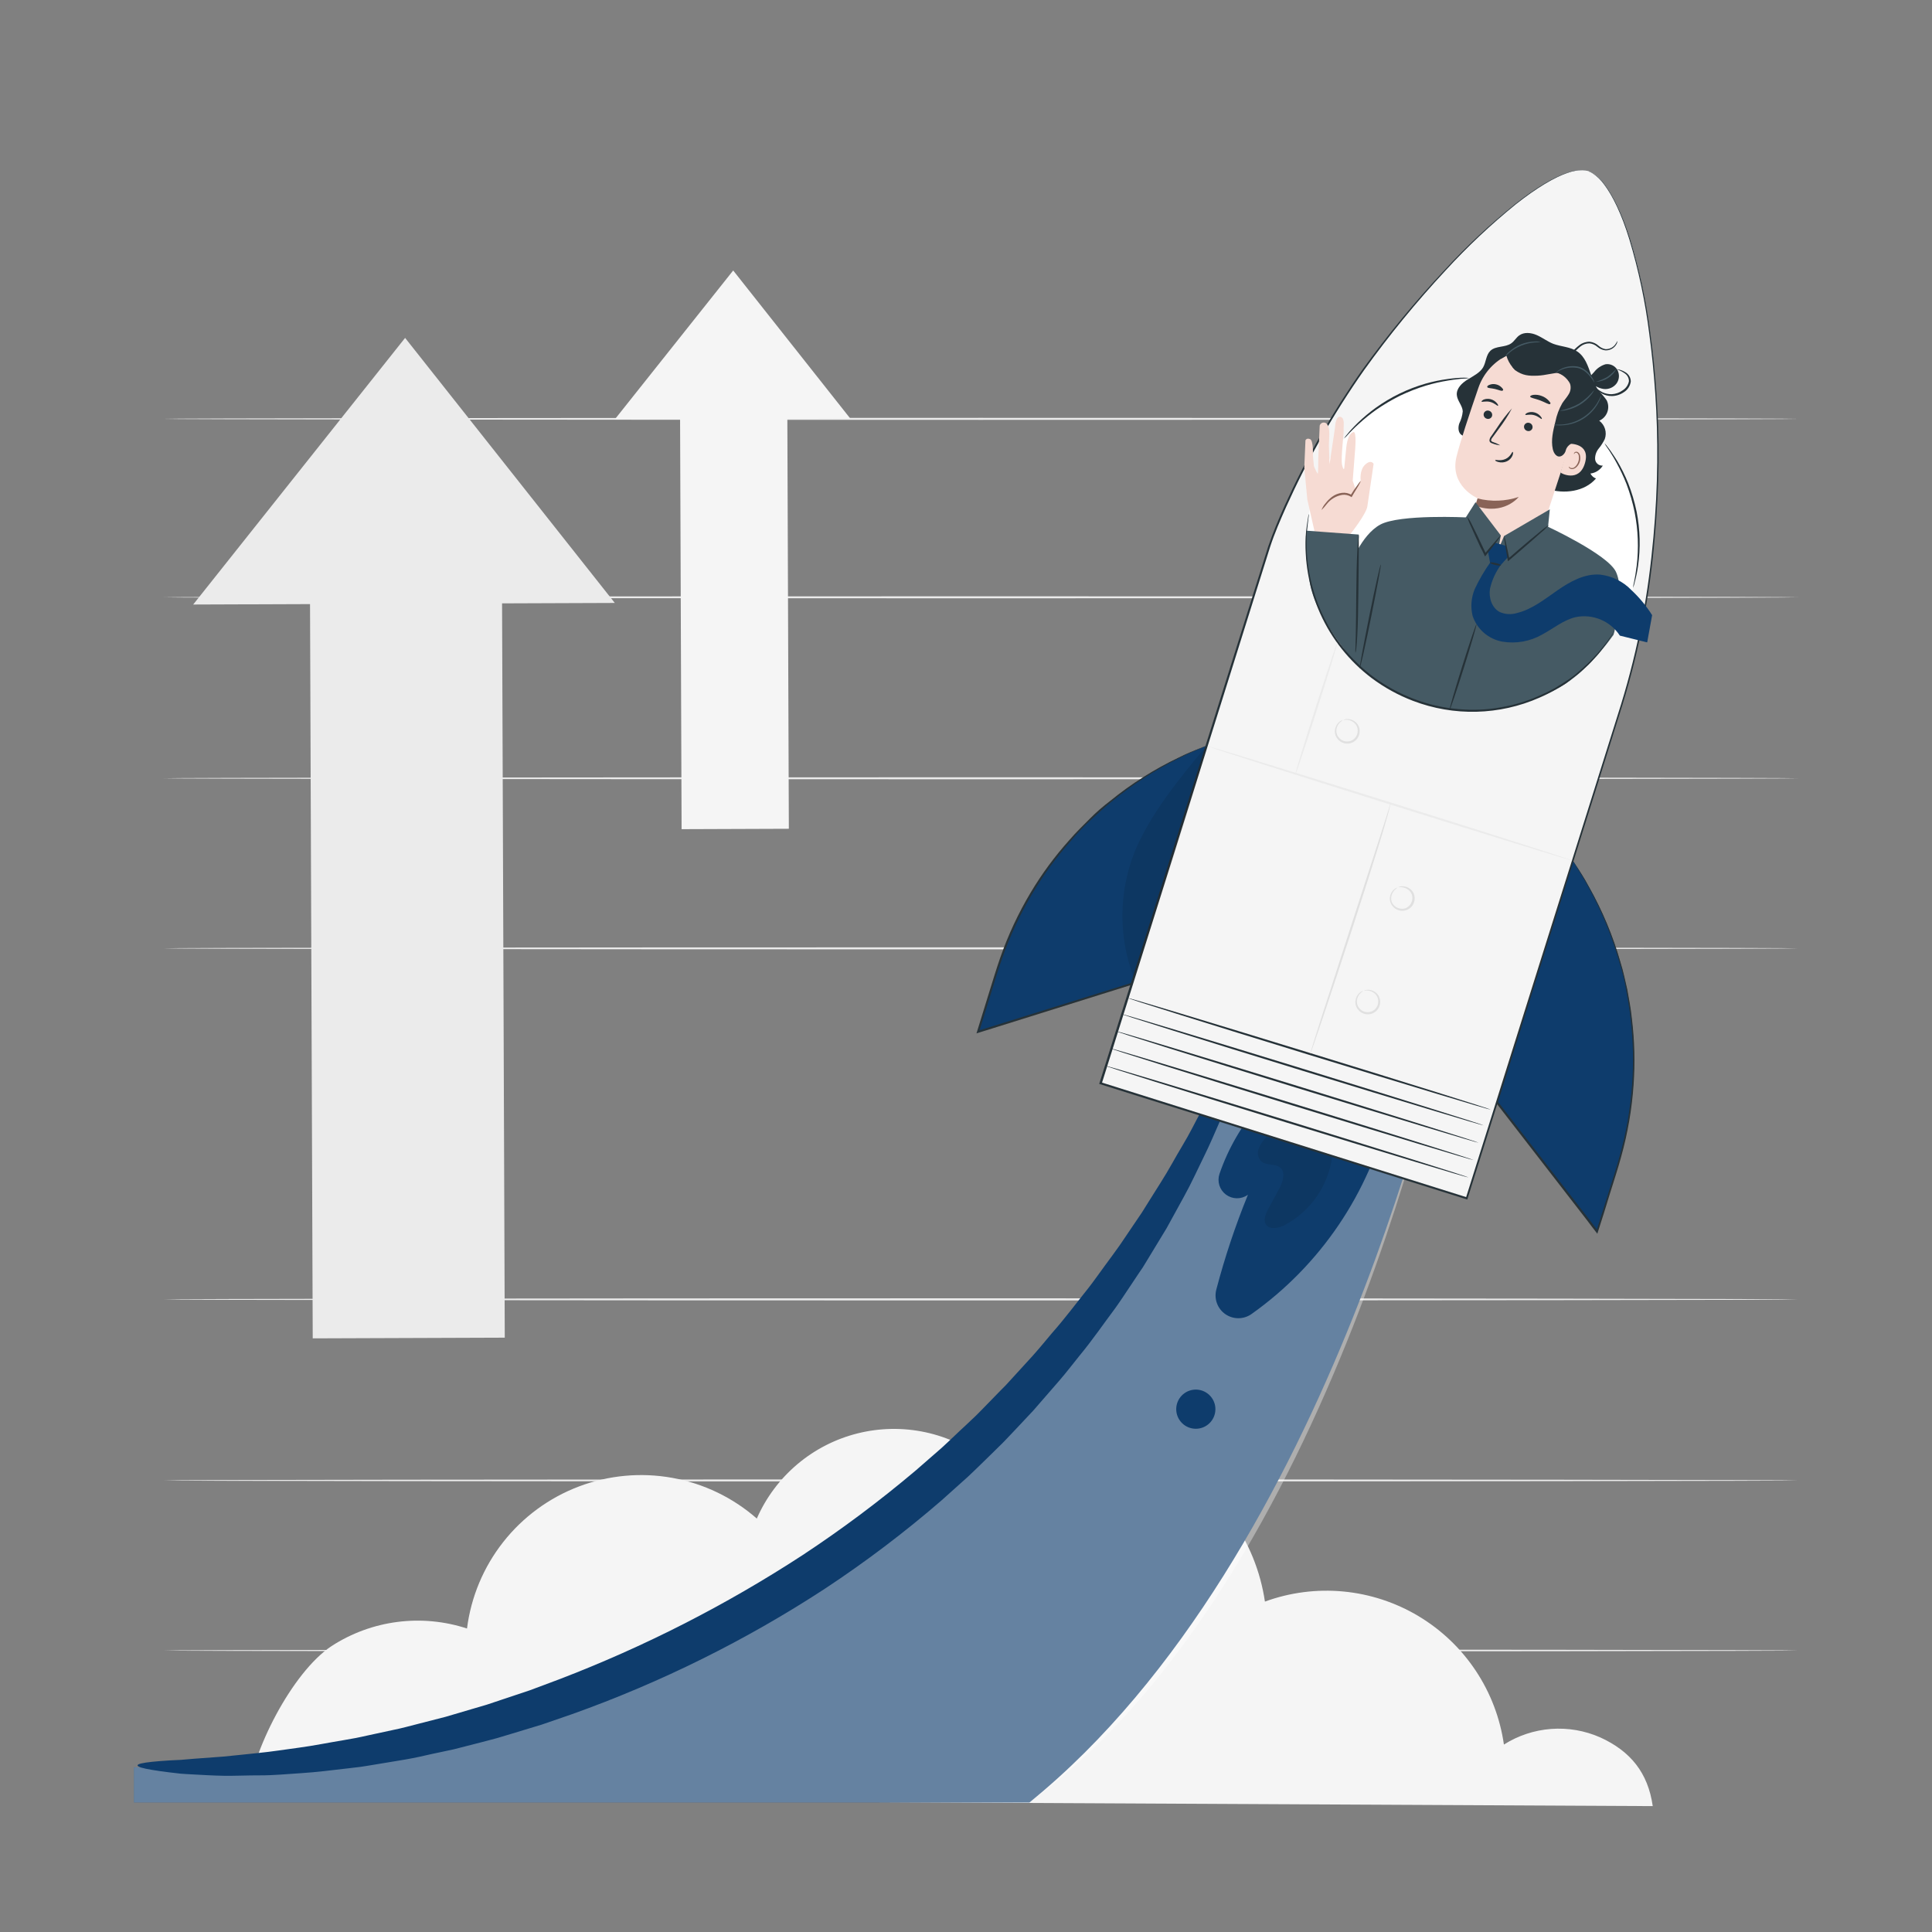 <svg width="200" height="200" viewBox="0 0 200 200" fill="none" xmlns="http://www.w3.org/2000/svg">
<rect x="0" y="0" width="200" height="200" fill="#808080" stroke="none"/>
<path d="M186.14 170.86C186.14 170.916 148.256 170.964 101.536 170.964C54.816 170.964 16.928 170.916 16.928 170.86C16.928 170.804 54.804 170.756 101.536 170.756C148.268 170.756 186.14 170.8 186.14 170.86Z" fill="#EBEBEB"/>
<path d="M186.14 153.252C186.14 153.312 148.256 153.36 101.536 153.36C54.816 153.36 16.928 153.312 16.928 153.252C16.928 153.192 54.804 153.148 101.536 153.148C148.268 153.148 186.14 153.2 186.14 153.252Z" fill="#EBEBEB"/>
<path d="M186.14 134.516C186.14 134.576 148.256 134.62 101.536 134.62C54.816 134.62 16.928 134.576 16.928 134.516C16.928 134.456 54.8 134.4 101.536 134.4C148.272 134.4 186.14 134.46 186.14 134.516Z" fill="#EBEBEB"/>
<path d="M186.14 98.172C186.14 98.232 148.256 98.28 101.536 98.28C54.816 98.28 16.928 98.232 16.928 98.172C16.928 98.112 54.804 98.068 101.536 98.068C148.268 98.068 186.14 98.116 186.14 98.172Z" fill="#EBEBEB"/>
<path d="M186.14 80.568C186.14 80.624 148.256 80.672 101.536 80.672C54.816 80.672 16.928 80.624 16.928 80.568C16.928 80.512 54.804 80.464 101.536 80.464C148.268 80.464 186.14 80.512 186.14 80.568Z" fill="#EBEBEB"/>
<path d="M186.14 61.832C186.14 61.888 148.256 61.936 101.536 61.936C54.816 61.936 16.928 61.888 16.928 61.832C16.928 61.776 54.804 61.728 101.536 61.728C148.268 61.728 186.14 61.772 186.14 61.832Z" fill="#EBEBEB"/>
<path d="M186.14 43.36C186.14 43.42 148.256 43.464 101.536 43.464C54.816 43.464 16.928 43.42 16.928 43.36C16.928 43.3 54.804 43.256 101.536 43.256C148.268 43.256 186.14 43.304 186.14 43.36Z" fill="#EBEBEB"/>
<path d="M165.648 179.852C164.054 179.149 162.311 178.849 160.573 178.979C158.835 179.109 157.156 179.664 155.684 180.596C155.293 177.861 154.296 175.249 152.766 172.948C151.236 170.648 149.212 168.718 146.841 167.3C144.47 165.882 141.813 165.011 139.063 164.751C136.312 164.49 133.539 164.848 130.944 165.796C130.484 162.667 129.278 159.694 127.429 157.128C125.579 154.563 123.14 152.479 120.317 151.053C117.493 149.628 114.369 148.901 111.206 148.936C108.043 148.971 104.935 149.765 102.144 151.252C100.284 149.785 98.113 148.763 95.797 148.265C93.481 147.768 91.082 147.808 88.784 148.382C86.485 148.956 84.349 150.05 82.54 151.578C80.73 153.107 79.294 155.03 78.344 157.2C75.864 155.028 72.839 153.571 69.594 152.987C66.35 152.402 63.007 152.711 59.925 153.881C56.842 155.05 54.136 157.037 52.096 159.627C50.056 162.217 48.759 165.313 48.344 168.584C46.02 167.822 43.554 167.59 41.128 167.904C38.702 168.218 36.378 169.071 34.324 170.4C30.248 173.1 26 181.368 25.6 186.236L171.092 186.968C170.604 183.532 168.8 181.284 165.648 179.852Z" fill="#F5F5F5"/>
<path d="M20 62.58L41.937 34.979L63.644 62.417L20 62.58Z" fill="#EBEBEB"/>
<path d="M51.958 58.082L32.078 58.154L32.373 138.547L52.253 138.475L51.958 58.082Z" fill="#EBEBEB"/>
<path d="M63.644 43.413L75.9 28L88.02 43.324L63.644 43.413Z" fill="#F5F5F5"/>
<path d="M81.497 40.903L70.393 40.943L70.558 85.835L81.661 85.794L81.497 40.903Z" fill="#F5F5F5"/>
<path d="M13.864 182.944C40.204 184.029 66.215 176.778 88.196 162.224C109.964 147.728 122.5 123.788 131.52 99.24L149.772 105.504C149.772 105.504 138.2 160.96 106.572 186.584H13.864V182.944Z" fill="#0E3C6C"/>
<g opacity="0.6">
<path opacity="0.6" d="M13.864 182.944C40.204 184.029 66.215 176.778 88.196 162.224C109.964 147.728 122.5 123.788 131.52 99.24L149.772 105.504C149.772 105.504 138.2 163.504 106.572 186.584H13.864V182.944Z" fill="white"/>
</g>
<path d="M129.456 105.74C129.592 105.788 129.536 106.32 129.304 107.292C129.188 107.776 129.028 108.372 128.828 109.072L128.492 110.196C128.364 110.596 128.212 110.996 128.052 111.46C127.732 112.348 127.372 113.336 126.964 114.412C126.556 115.488 126.032 116.624 125.5 117.856C124.968 119.088 124.3 120.376 123.652 121.752C123.004 123.128 122.196 124.532 121.384 126.02L120.764 127.148C120.536 127.52 120.312 127.896 120.08 128.276L118.668 130.6L118.304 131.196L117.904 131.784L117.104 132.984C116.564 133.784 116.036 134.608 115.452 135.42C114.252 137.02 113.088 138.728 111.728 140.368C111.06 141.196 110.404 142.06 109.688 142.888C108.972 143.716 108.244 144.552 107.504 145.4L106.948 146.04L106.364 146.66L105.2 147.9L104 149.164C103.6 149.588 103.172 149.964 102.752 150.4C101.904 151.22 101.064 152.064 100.184 152.884L97.472 155.316C93.644 158.627 89.605 161.686 85.38 164.472C77.2 169.811 68.42 174.166 59.22 177.448L56.076 178.532L52.976 179.472L51.456 179.928L49.944 180.328L46.992 181.084C46.02 181.308 45.056 181.484 44.116 181.704C43.176 181.924 42.252 182.104 41.316 182.252L38.632 182.696C38.192 182.764 37.76 182.848 37.328 182.904L36.052 183.056C34.364 183.252 32.764 183.456 31.252 183.552C29.74 183.648 28.296 183.788 26.948 183.784C25.6 183.78 24.352 183.844 23.2 183.828C22.048 183.812 20.996 183.74 20.052 183.692C19.58 183.664 19.136 183.648 18.72 183.612L17.548 183.476C16.824 183.388 16.216 183.3 15.724 183.216C14.74 183.052 14.228 182.892 14.236 182.748C14.244 182.604 14.772 182.484 15.756 182.38C16.252 182.328 16.86 182.28 17.576 182.236L18.732 182.18L20.048 182.068C20.976 181.994 22.004 181.918 23.132 181.84C24.256 181.74 25.476 181.592 26.784 181.464C28.092 181.336 29.484 181.112 30.96 180.916C32.436 180.72 34 180.4 35.6 180.136L36.836 179.916C37.236 179.84 37.668 179.74 38.088 179.648L40.68 179.088C41.564 178.916 42.448 178.664 43.356 178.436L46.128 177.724L48.964 176.888L50.416 176.46L51.876 175.972L54.856 174.976L57.88 173.844C66.711 170.462 75.158 166.152 83.08 160.988C87.157 158.3 91.07 155.372 94.8 152.22L97.452 149.908C98.312 149.128 99.136 148.308 99.972 147.548C100.372 147.148 100.808 146.78 101.2 146.376C101.592 145.972 102 145.576 102.376 145.176L103.544 143.976L104.124 143.392L104.676 142.788L106.852 140.408C107.568 139.608 108.224 138.808 108.896 138.008C110.264 136.46 111.456 134.848 112.672 133.336C113.268 132.572 113.812 131.784 114.368 131.032L115.192 129.912L115.592 129.356L115.992 128.796L117.476 126.6L118.196 125.54L118.86 124.476C119.732 123.072 120.604 121.756 121.328 120.452C122.052 119.148 122.816 117.96 123.416 116.788C124.016 115.616 124.616 114.548 125.164 113.556C125.712 112.564 126.136 111.62 126.564 110.792C126.78 110.392 126.964 109.992 127.172 109.62C127.38 109.248 127.524 108.904 127.68 108.58C128 107.936 128.284 107.38 128.524 106.98C129 106.124 129.32 105.692 129.456 105.74Z" fill="#0E3C6C"/>
<path d="M130.464 114.272C128.592 116.386 127.157 118.849 126.24 121.52C126.112 121.902 126.107 122.314 126.227 122.698C126.347 123.083 126.584 123.42 126.906 123.662C127.228 123.903 127.618 124.037 128.02 124.045C128.423 124.053 128.817 123.934 129.148 123.704L129.188 123.676C127.883 126.875 126.789 130.155 125.912 133.496C125.788 133.965 125.811 134.46 125.978 134.915C126.145 135.37 126.448 135.763 126.846 136.04C127.245 136.316 127.718 136.464 128.203 136.462C128.688 136.46 129.16 136.308 129.556 136.028C136.687 130.973 141.742 123.503 143.784 115.004L130.464 114.272Z" fill="#0E3C6C"/>
<g opacity="0.3">
<path opacity="0.3" d="M131.1 117.704C130.756 118.046 130.484 118.455 130.3 118.904C130.212 119.129 130.192 119.375 130.241 119.611C130.29 119.847 130.406 120.065 130.576 120.236C131.124 120.7 132.064 120.42 132.576 120.912C133.088 121.404 132.8 122.356 132.436 123.028L131.284 125.16C131.004 125.68 130.728 126.36 131.092 126.824C131.456 127.288 132.316 127.16 132.904 126.864C134.26 126.159 135.424 125.136 136.297 123.882C137.17 122.628 137.726 121.18 137.916 119.664L131.1 117.704Z" fill="black"/>
</g>
<path d="M162.82 89.1L162.928 89.256C165.994 93.841 167.992 99.055 168.774 104.514C169.557 109.974 169.103 115.539 167.448 120.8L165.348 127.484L154.968 114.096L162.82 89.1Z" fill="#0E3C6C"/>
<path d="M162.82 89.1L162.784 89.224L162.672 89.588C162.572 89.908 162.432 90.388 162.248 90.972C161.872 92.172 161.328 93.94 160.648 96.152C159.272 100.552 157.336 106.804 155.048 114.12V114.032L164.512 126.232L165.428 127.432L165.248 127.468C165.669 126.135 166.083 124.822 166.488 123.528C166.888 122.232 167.316 120.96 167.656 119.7C168.338 117.281 168.772 114.799 168.952 112.292C169.117 110.026 169.066 107.749 168.8 105.492C168.704 104.428 168.496 103.42 168.332 102.448C168.168 101.476 167.932 100.552 167.66 99.692C166.887 96.939 165.793 94.286 164.4 91.788C163.936 90.892 163.492 90.248 163.224 89.788L162.804 89.096C162.804 89.096 162.844 89.144 162.928 89.26L163.256 89.764C163.536 90.216 163.996 90.856 164.456 91.764C165.872 94.252 166.983 96.902 167.764 99.656C168.044 100.52 168.224 101.456 168.456 102.42C168.624 103.396 168.836 104.42 168.936 105.476C169.213 107.74 169.27 110.025 169.108 112.3C168.933 114.821 168.501 117.318 167.82 119.752C167.48 121.024 167.048 122.288 166.652 123.584C166.256 124.88 165.852 126.192 165.416 127.524L165.356 127.716L165.232 127.556C164.944 127.184 164.628 126.78 164.316 126.356L154.86 114.148L154.832 114.108V114.06L160.552 96.04C161.252 93.848 161.804 92.108 162.188 90.908C162.376 90.32 162.524 89.868 162.624 89.552L162.8 89.2C162.804 89.166 162.81 89.133 162.82 89.1Z" fill="#263238"/>
<path d="M124.912 77.2L124.732 77.268C119.666 79.249 115.109 82.341 111.398 86.318C107.686 90.295 104.915 95.054 103.288 100.244L101.22 106.836L117.168 101.852L124.912 77.2Z" fill="#0E3C6C"/>
<path d="M124.912 77.2C124.912 77.2 124.912 77.236 124.88 77.312C124.848 77.388 124.82 77.512 124.776 77.656C124.68 77.968 124.54 78.42 124.376 79L122.8 84.068L117.268 101.872V101.924H117.22L102.684 106.476L101.272 106.916L101.084 106.976L101.144 106.784L102.344 102.9C102.744 101.624 103.12 100.36 103.544 99.14C104.366 96.786 105.425 94.521 106.704 92.38C107.859 90.447 109.199 88.631 110.704 86.956C111.388 86.156 112.128 85.448 112.816 84.752C113.504 84.056 114.22 83.448 114.932 82.904C117.119 81.121 119.514 79.609 122.064 78.4C122.952 77.944 123.664 77.688 124.164 77.48L124.716 77.256L124.912 77.192L124.18 77.516C123.704 77.736 122.98 78.004 122.1 78.468C119.572 79.708 117.197 81.238 115.024 83.028C114.32 83.576 113.648 84.228 112.924 84.88C112.2 85.532 111.508 86.276 110.832 87.08C109.343 88.753 108.018 90.565 106.876 92.492C105.612 94.618 104.564 96.865 103.748 99.2C103.312 100.4 102.948 101.684 102.548 102.956C102.148 104.228 101.748 105.532 101.348 106.844L101.22 106.712L102.632 106.272L117.172 101.736L117.108 101.8C119.392 94.6 121.344 88.46 122.708 84.112C123.4 81.936 123.952 80.208 124.332 79.016C124.52 78.428 124.668 77.972 124.768 77.656C124.816 77.504 124.856 77.388 124.884 77.3C124.891 77.266 124.9 77.233 124.912 77.2Z" fill="#263238"/>
<path d="M164.4 17.7C161.4 16.76 153.448 22.784 144.252 34.132C135.2 45.308 131.452 56.368 131.452 56.368L113.936 112.14L128.632 116.756L137.148 119.428L151.844 124.044L167.74 73.436C169.3 68.492 170.384 63.41 170.976 58.26C171.585 53.097 171.779 47.894 171.556 42.7C170.828 28.172 167.42 18.644 164.416 17.7" fill="#F5F5F5"/>
<path d="M164.4 17.7L164.532 17.748L164.696 17.812L164.908 17.932C165.366 18.231 165.765 18.611 166.088 19.052C166.972 20.192 167.92 22.124 168.748 24.74C169.722 27.941 170.425 31.218 170.848 34.536C171.116 36.48 171.332 38.568 171.484 40.796C171.636 43.024 171.728 45.384 171.7 47.868C171.672 50.352 171.54 52.956 171.3 55.668C171.06 58.493 170.678 61.305 170.156 64.092C169.587 67.088 168.852 70.05 167.956 72.964C167.015 75.967 166.045 79.061 165.048 82.248C161.048 94.976 156.628 109.084 151.924 124.076L151.896 124.176L151.796 124.144L132.844 118.192L113.888 112.236L113.788 112.208L113.82 112.108C118.532 97.116 122.968 83.008 126.972 70.28C127.972 67.096 128.944 64.003 129.888 61C130.36 59.501 130.825 58.024 131.284 56.568C131.776 55.12 132.364 53.74 132.964 52.396C135.208 47.436 137.916 42.699 141.052 38.248C143.663 34.636 146.502 31.194 149.552 27.944C151.819 25.479 154.269 23.189 156.88 21.092C159.036 19.396 160.88 18.316 162.268 17.864C162.781 17.68 163.323 17.592 163.868 17.604L164.108 17.624L164.28 17.664L164.412 17.7L164.276 17.676L164.108 17.64L163.868 17.62C163.322 17.617 162.78 17.712 162.268 17.9C160.908 18.36 159.068 19.448 156.912 21.152C154.324 23.253 151.895 25.541 149.644 28C146.614 31.261 143.793 34.71 141.2 38.328C138.077 42.775 135.381 47.506 133.148 52.46C132.552 53.804 131.948 55.184 131.48 56.62L130.088 61.052C129.147 64.055 128.177 67.149 127.18 70.336C123.18 83.064 118.78 97.176 114.052 112.172L113.984 112.04L132.924 118L151.876 123.956L151.744 124.024L164.892 82.2L167.808 72.924C168.701 70.013 169.433 67.056 170 64.064C170.556 61.176 170.908 58.364 171.156 55.664C171.404 52.964 171.532 50.356 171.556 47.872C171.58 45.388 171.508 43.036 171.356 40.812C171.204 38.588 170.996 36.5 170.732 34.56C170.319 31.245 169.629 27.971 168.668 24.772C167.868 22.156 166.92 20.224 166.048 19.084C165.731 18.643 165.338 18.261 164.888 17.956L164.68 17.832L164.52 17.768L164.4 17.7Z" fill="#263238"/>
<path d="M160.591 71.535C168.969 67.024 172.103 56.576 167.592 48.198C163.082 39.821 152.634 36.686 144.256 41.197C135.878 45.708 132.744 56.156 137.255 64.534C141.766 72.911 152.214 76.046 160.591 71.535Z" fill="white"/>
<path d="M165.924 48.196C165.826 48.206 165.727 48.196 165.633 48.166C165.54 48.137 165.453 48.089 165.378 48.025C165.303 47.961 165.242 47.883 165.198 47.794C165.155 47.706 165.129 47.61 165.124 47.512C165.115 47.118 165.249 46.735 165.5 46.432C165.748 46.131 165.959 45.8 166.128 45.448C166.247 45.112 166.256 44.746 166.152 44.405C166.048 44.064 165.838 43.765 165.552 43.552C165.744 43.468 165.917 43.346 166.06 43.194C166.204 43.041 166.315 42.862 166.388 42.665C166.46 42.469 166.492 42.26 166.482 42.05C166.472 41.841 166.419 41.636 166.328 41.448C166.104 41.122 165.849 40.818 165.568 40.54C165.426 40.364 165.302 40.175 165.196 39.976C165.456 40.133 165.746 40.234 166.048 40.272C166.294 40.294 166.541 40.253 166.767 40.154C166.993 40.055 167.19 39.9 167.34 39.704C167.485 39.505 167.571 39.268 167.589 39.022C167.607 38.776 167.555 38.53 167.44 38.312C167.321 38.096 167.137 37.922 166.915 37.814C166.694 37.706 166.444 37.669 166.2 37.708C165.735 37.845 165.325 38.125 165.028 38.508L164.724 38.84C164.388 37.896 164.092 36.94 163.288 36.392C162.56 35.896 161.612 35.896 160.792 35.592C160.196 35.356 159.68 34.952 159.092 34.692C158.504 34.432 157.768 34.348 157.256 34.732C156.952 34.956 156.768 35.312 156.456 35.532C155.828 35.992 154.856 35.776 154.288 36.308C153.828 36.744 153.844 37.48 153.532 38.028C153.22 38.576 152.516 38.928 151.932 39.284C151.348 39.64 150.756 40.2 150.808 40.884C150.852 41.484 151.388 41.972 151.424 42.576C151.384 43.015 151.262 43.442 151.064 43.836C150.924 44.236 150.936 44.808 151.316 45.036L155.596 47.732C156.996 48.892 158.444 50.076 160.18 50.62C161.916 51.164 164.032 50.912 165.216 49.532C164.966 49.441 164.76 49.258 164.64 49.02C164.902 48.988 165.154 48.898 165.376 48.755C165.599 48.612 165.786 48.421 165.924 48.196Z" fill="#263238"/>
<path d="M161.64 48.456C162.424 47.414 163.118 46.306 163.712 45.144C164.307 43.976 164.602 42.678 164.572 41.368C164.572 41.172 164.376 39.808 164.172 39.768C164.036 39.74 164.032 40.968 163.928 41.048C162.957 41.999 162.297 43.222 162.036 44.556C161.757 45.837 161.623 47.145 161.636 48.456" fill="#263238"/>
<path d="M154.148 57.872C157.616 59.072 159.724 54.544 159.724 54.544L163.252 43.744C164.332 40.656 163.436 37.452 160.32 36.456L160.028 36.38C158.604 36.015 157.094 36.199 155.8 36.897C154.506 37.594 153.522 38.754 153.044 40.144C152.12 42.828 151.136 45.8 150.776 47.276C150.036 50.328 152.956 51.58 152.956 51.58C152.956 51.58 152.756 52.276 152.488 53.16C151.888 55.16 152.364 57.472 153.156 57.648L154.148 57.872Z" fill="#F6DBD3"/>
<path d="M152.956 51.6C154.362 51.956 155.84 51.901 157.216 51.444C157.216 51.444 155.684 53.408 152.72 52.356L152.956 51.6Z" fill="#896357"/>
<path d="M153.6 42.8C153.569 42.913 153.584 43.033 153.642 43.135C153.7 43.237 153.795 43.312 153.908 43.344C153.962 43.363 154.019 43.37 154.076 43.366C154.133 43.363 154.189 43.347 154.24 43.322C154.291 43.296 154.337 43.26 154.374 43.217C154.411 43.173 154.439 43.123 154.456 43.068C154.487 42.955 154.472 42.834 154.414 42.733C154.356 42.631 154.261 42.556 154.148 42.524C154.094 42.505 154.037 42.498 153.98 42.501C153.923 42.505 153.867 42.52 153.816 42.546C153.765 42.572 153.719 42.608 153.682 42.651C153.645 42.695 153.617 42.745 153.6 42.8Z" fill="#263238"/>
<path d="M153.368 41.576C153.408 41.648 153.8 41.488 154.268 41.608C154.736 41.728 155.016 42.052 155.068 42.008C155.12 41.964 155.068 41.872 154.948 41.724C154.782 41.528 154.56 41.388 154.312 41.324C154.069 41.262 153.813 41.277 153.58 41.368C153.424 41.456 153.348 41.544 153.368 41.576Z" fill="#263238"/>
<path d="M157.78 44.06C157.75 44.173 157.766 44.293 157.823 44.395C157.881 44.496 157.976 44.571 158.088 44.604C158.142 44.623 158.199 44.63 158.256 44.627C158.313 44.623 158.369 44.608 158.42 44.582C158.471 44.556 158.517 44.52 158.554 44.477C158.591 44.433 158.619 44.383 158.636 44.328C158.667 44.216 158.652 44.096 158.595 43.994C158.539 43.892 158.444 43.817 158.332 43.784C158.278 43.765 158.22 43.758 158.163 43.761C158.105 43.765 158.049 43.78 157.998 43.806C157.947 43.832 157.901 43.867 157.863 43.911C157.826 43.955 157.798 44.005 157.78 44.06Z" fill="#263238"/>
<path d="M157.9 42.94C157.94 43.008 158.332 42.852 158.796 42.972C159.26 43.092 159.548 43.412 159.596 43.372C159.644 43.332 159.596 43.24 159.476 43.092C159.313 42.895 159.092 42.755 158.844 42.692C158.602 42.626 158.344 42.641 158.112 42.736C157.956 42.8 157.88 42.908 157.9 42.94Z" fill="#263238"/>
<path d="M155.304 46.1C155.076 45.962 154.833 45.851 154.58 45.768C154.464 45.728 154.356 45.672 154.356 45.588C154.378 45.461 154.438 45.344 154.528 45.252L155.112 44.452C155.638 43.766 156.107 43.038 156.516 42.276C155.937 42.919 155.41 43.606 154.94 44.332L154.368 45.16C154.257 45.285 154.193 45.445 154.188 45.612C154.194 45.659 154.21 45.705 154.237 45.744C154.263 45.784 154.299 45.817 154.34 45.84C154.401 45.873 154.465 45.9 154.532 45.92C154.781 46.013 155.04 46.073 155.304 46.1Z" fill="#263238"/>
<path d="M156.596 46.776C156.52 46.752 156.392 47.26 155.864 47.508C155.336 47.756 154.812 47.564 154.788 47.632C154.764 47.7 154.884 47.764 155.112 47.828C155.408 47.908 155.722 47.881 156 47.752C156.268 47.628 156.478 47.404 156.584 47.128C156.656 46.924 156.632 46.8 156.596 46.776Z" fill="#263238"/>
<path d="M158.4 41.048C158.4 41.188 158.896 41.248 159.428 41.448C159.96 41.648 160.364 41.92 160.464 41.824C160.564 41.728 160.464 41.64 160.316 41.468C160.119 41.254 159.874 41.091 159.6 40.992C159.328 40.885 159.035 40.846 158.744 40.876C158.532 40.908 158.4 40.984 158.4 41.048Z" fill="#263238"/>
<path d="M153.96 40.072C154.016 40.2 154.36 40.172 154.76 40.268C155.16 40.364 155.456 40.52 155.56 40.428C155.664 40.336 155.58 40.264 155.464 40.128C155.304 39.956 155.094 39.837 154.864 39.788C154.636 39.733 154.397 39.751 154.18 39.84C154 39.912 153.936 40 153.96 40.072Z" fill="#263238"/>
<path d="M162.428 45.936C162.484 45.936 164.676 45.852 164.076 47.936C163.476 50.02 161.532 48.972 161.544 48.912C161.556 48.852 162.428 45.936 162.428 45.936Z" fill="#F6DBD3"/>
<path d="M162.4 48.292C162.4 48.292 162.428 48.328 162.48 48.372C162.556 48.431 162.651 48.461 162.748 48.456C162.988 48.456 163.272 48.148 163.392 47.78C163.449 47.605 163.465 47.419 163.44 47.236C163.44 47.166 163.423 47.097 163.39 47.035C163.357 46.973 163.31 46.92 163.252 46.88C163.213 46.858 163.168 46.849 163.124 46.856C163.08 46.862 163.039 46.884 163.008 46.916C162.964 46.968 162.968 47.012 162.956 47.012C162.944 47.012 162.92 46.964 162.956 46.884C162.984 46.838 163.026 46.801 163.076 46.78C163.145 46.752 163.223 46.752 163.292 46.78C163.372 46.821 163.44 46.882 163.489 46.957C163.538 47.032 163.567 47.118 163.572 47.208C163.608 47.412 163.594 47.622 163.532 47.82C163.396 48.22 163.072 48.56 162.732 48.56C162.672 48.56 162.613 48.546 162.559 48.52C162.505 48.493 162.457 48.455 162.42 48.408C162.4 48.344 162.4 48.292 162.4 48.292Z" fill="#896357"/>
<path d="M155.396 37.14C155.12 36.856 156.44 36.076 157.372 35.94C158.776 35.752 160.768 35.972 161.812 36.636C163.064 37.436 164 38.464 164.316 39.92C164.596 41.39 164.481 42.908 163.984 44.32C163.868 44.761 163.638 45.164 163.316 45.488C162.892 45.856 162.256 45.976 162.092 46.612C162.038 46.845 161.895 47.048 161.692 47.176C161.192 47.464 160.848 46.948 160.748 46.508C160.536 45.568 160.776 44.592 161.012 43.656C161.145 42.981 161.387 42.333 161.728 41.736C161.932 41.424 162.192 41.148 162.38 40.828C162.482 40.672 162.55 40.495 162.577 40.31C162.605 40.124 162.592 39.936 162.54 39.756C162.509 39.679 162.47 39.605 162.424 39.536C162.213 39.201 161.916 38.927 161.565 38.744C161.214 38.56 160.82 38.474 160.424 38.492C159.144 38.556 156.984 38.572 156.584 38.024C156.288 37.674 156.07 37.265 155.944 36.824L155.396 37.14Z" fill="#263238"/>
<path d="M161.788 36.336C161.285 35.968 160.713 35.703 160.107 35.557C159.501 35.411 158.872 35.386 158.256 35.484C157.928 35.53 157.612 35.642 157.328 35.813C157.044 35.984 156.798 36.211 156.604 36.48C156.42 36.755 156.338 37.087 156.374 37.416C156.41 37.745 156.561 38.051 156.8 38.28L156.832 38.316C157.632 38.876 158.228 38.928 159.192 38.888C159.992 38.852 160.792 38.596 161.592 38.568C162.462 38.537 163.321 38.767 164.06 39.228C163.569 38.082 162.786 37.085 161.788 36.336Z" fill="#263238"/>
<path d="M165.048 39.6C165.024 39.6 164.92 39.36 164.648 39.024C164.496 38.83 164.323 38.652 164.132 38.496C163.899 38.303 163.626 38.166 163.332 38.096C162.796 37.994 162.242 38.042 161.732 38.236C161.332 38.388 161.124 38.552 161.108 38.532C161.092 38.512 161.152 38.476 161.248 38.404C161.385 38.3 161.534 38.213 161.692 38.144C162.22 37.909 162.809 37.843 163.376 37.956C163.689 38.033 163.978 38.184 164.22 38.396C164.417 38.56 164.589 38.752 164.732 38.964C164.881 39.151 164.989 39.368 165.048 39.6Z" fill="#455A64"/>
<path d="M165.024 40.376C164.941 40.572 164.826 40.754 164.684 40.912C164.358 41.311 163.966 41.651 163.524 41.916C163.082 42.18 162.597 42.367 162.092 42.468C161.886 42.521 161.672 42.536 161.46 42.512C162.161 42.382 162.837 42.139 163.46 41.792C164.053 41.406 164.58 40.928 165.024 40.376Z" fill="#455A64"/>
<path d="M165.752 40.968C165.743 41.05 165.722 41.129 165.688 41.204C165.608 41.413 165.512 41.615 165.4 41.808C165.024 42.446 164.498 42.983 163.868 43.372C163.237 43.759 162.519 43.983 161.78 44.024C161.558 44.044 161.334 44.044 161.112 44.024C161.03 44.02 160.949 44.004 160.872 43.976C160.872 43.948 161.22 43.976 161.772 43.94C162.488 43.871 163.18 43.64 163.793 43.263C164.406 42.887 164.926 42.376 165.312 41.768C165.6 41.288 165.728 40.96 165.752 40.968Z" fill="#455A64"/>
<path d="M159.5 35.412C159.298 35.435 159.095 35.447 158.892 35.448C157.919 35.519 156.993 35.894 156.244 36.52C155.96 36.756 155.804 36.92 155.788 36.92C155.892 36.74 156.027 36.58 156.188 36.448C156.923 35.759 157.889 35.369 158.896 35.352C159.099 35.338 159.303 35.358 159.5 35.412Z" fill="#455A64"/>
<path d="M167.34 38.16C167.141 38.561 166.837 38.899 166.46 39.139C166.083 39.379 165.647 39.51 165.2 39.52C165.617 39.395 166.019 39.226 166.4 39.016C166.742 38.764 167.057 38.477 167.34 38.16Z" fill="#455A64"/>
<path d="M167.284 59.2C166.424 57.372 160.084 54.452 160.084 54.452C159.486 55.481 158.658 56.358 157.664 57.012C156.064 58.008 154.172 57.652 152.744 56.576C151.396 55.556 151.86 53.564 151.86 53.564C151.86 53.564 144.888 53.212 142.88 54.308C140.872 55.404 139.752 58.616 139.752 58.616L137.244 64.304L139.88 68.16L141.036 69.28C141.036 69.28 144.088 72.388 149.72 73.36C154.976 74.268 159.536 72.032 159.536 72.032C162.336 71.092 164.78 68.832 167.028 65.72C167.036 65.732 168.284 61.344 167.284 59.2Z" fill="#455A64"/>
<path d="M139.78 55.3C139.78 55.3 141.42 53.244 141.548 52.42L142.196 48.02C142.196 48.02 141.956 47.524 141.332 48.088C140.708 48.652 140.856 49.736 140.856 49.736L140.332 50.664L140.032 49.764L140.264 46.764C140.264 46.764 140.48 44.608 140.1 44.728C139.72 44.848 139.46 45.42 139.364 46.352C139.268 47.284 139.156 48.46 139.156 48.46C139.156 48.46 139.096 48.824 138.936 48.14C138.776 47.456 139.124 44.884 139.092 44.516C139.06 44.148 139.264 43.248 138.748 43.152C138.232 43.056 138.2 44.264 138.2 44.264L137.636 48.056C137.636 48.056 137.584 46.456 137.568 46.176C137.552 45.896 137.64 45.056 137.596 44.576C137.552 44.096 137.36 43.776 137.128 43.752C137.02 43.727 136.907 43.745 136.811 43.802C136.716 43.858 136.646 43.95 136.616 44.056L136.468 47.396C136.468 47.396 136.468 48.94 136.42 49.02C136.372 49.1 136.02 48.268 136.02 48.268L135.908 47.14C135.908 47.14 135.988 45.608 135.612 45.456C135.236 45.304 135.14 45.592 135.14 45.592L135.02 48.392L135.332 51.7L136.084 55.028L137.308 55.268L139.78 55.3Z" fill="#F6DBD3"/>
<path d="M136.8 52.8C136.996 52.608 137.178 52.402 137.344 52.184C137.74 51.678 138.31 51.337 138.944 51.228C139.252 51.187 139.566 51.252 139.832 51.412L139.92 51.468L139.976 51.368C140.216 50.928 140.488 50.54 140.64 50.26C140.792 49.98 140.88 49.804 140.856 49.796C140.735 49.917 140.629 50.051 140.54 50.196C140.274 50.549 140.025 50.914 139.796 51.292L139.94 51.248C139.638 51.056 139.279 50.975 138.924 51.02C138.541 51.063 138.177 51.209 137.872 51.444C137.63 51.63 137.414 51.846 137.228 52.088C137.044 52.298 136.899 52.539 136.8 52.8Z" fill="#896357"/>
<path d="M151.736 53.568L152.744 51.988L155.364 55.428L155.076 56.976L155.7 55.488L160.436 52.728L160.236 54.704L158.092 57.48L155.26 58.656L153.172 57.876C153.172 57.876 151.544 57.284 151.572 57.152C151.6 57.02 151.736 53.568 151.736 53.568Z" fill="#455A64"/>
<path d="M154.032 57.056L154.272 58.372L155.24 58.624L156.116 57.652L155.896 56.504L154.748 56.184L154.032 57.056Z" fill="#0E3C6C"/>
<path d="M155.364 55.428C155.256 55.645 155.122 55.848 154.964 56.032C154.688 56.396 154.292 56.904 153.828 57.48L153.728 57.604L153.66 57.46C153.54 57.204 153.412 56.932 153.26 56.66C152.86 55.796 152.496 55.008 152.248 54.432C152.096 54.129 151.974 53.811 151.884 53.484C152.087 53.757 152.26 54.05 152.4 54.36C152.684 54.92 153.064 55.7 153.468 56.564L153.848 57.364L153.676 57.344C154.152 56.776 154.568 56.284 154.876 55.944C155.018 55.753 155.181 55.58 155.364 55.428Z" fill="#263238"/>
<path d="M160.344 54.352C160.089 54.644 159.808 54.912 159.504 55.152C158.968 55.636 158.216 56.296 157.38 57.012L156.228 58L156.1 58.108L156.072 57.944C155.944 57.224 155.84 56.612 155.772 56.176C155.723 55.949 155.699 55.717 155.7 55.484C155.791 55.699 155.855 55.925 155.888 56.156C155.988 56.584 156.116 57.192 156.26 57.908L156.104 57.852L157.244 56.864C158.08 56.148 158.844 55.508 159.408 55.052C159.699 54.792 160.012 54.558 160.344 54.352Z" fill="#263238"/>
<path d="M170.516 66.5L171.028 63.68C170.426 62.727 169.704 61.854 168.88 61.084C168.021 60.194 166.88 59.629 165.652 59.484C164.052 59.356 162.544 60.196 161.224 61.112C159.904 62.028 158.608 63.072 157.052 63.456C156.462 63.64 155.827 63.606 155.26 63.36C154.432 62.936 154.1 61.876 154.24 60.96C154.447 60.049 154.84 59.191 155.396 58.44L154.348 58.116C153.703 59.009 153.144 59.96 152.676 60.956C152.298 61.84 152.216 62.822 152.444 63.756C152.672 64.437 153.078 65.043 153.62 65.513C154.163 65.982 154.822 66.297 155.528 66.424C156.952 66.661 158.414 66.397 159.664 65.676C160.804 65.068 161.836 64.192 163.096 63.888C163.965 63.706 164.869 63.792 165.688 64.133C166.508 64.474 167.205 65.055 167.688 65.8L170.516 66.5Z" fill="#0E3C6C"/>
<path d="M140.752 69.2C140.696 69.2 141.152 66.768 141.744 63.792C142.336 60.816 142.888 58.412 142.944 58.424C143 58.436 142.544 60.856 141.948 63.832C141.352 66.808 140.8 69.228 140.752 69.2Z" fill="#263238"/>
<path d="M135.252 54.936L140.648 55.336L140.4 67.78L140.332 68.636C140.332 68.636 135.888 63.768 135.532 59.836C135.456 59 135.276 58.336 135.232 57.748C135.092 55.556 135.252 54.936 135.252 54.936Z" fill="#455A64"/>
<path d="M140.316 67.6C140.295 67.439 140.295 67.277 140.316 67.116C140.316 66.764 140.336 66.316 140.348 65.804C140.376 64.696 140.384 63.16 140.4 61.468C140.416 59.776 140.444 58.236 140.504 57.124C140.532 56.572 140.56 56.12 140.592 55.812C140.595 55.65 140.617 55.489 140.66 55.332C140.675 55.493 140.675 55.655 140.66 55.816C140.66 56.168 140.66 56.616 140.66 57.132C140.66 58.288 140.632 59.796 140.616 61.468C140.6 63.14 140.568 64.7 140.504 65.808C140.472 66.364 140.44 66.812 140.404 67.124C140.391 67.285 140.361 67.445 140.316 67.6Z" fill="#263238"/>
<path d="M135.488 53.2C135.494 53.241 135.494 53.283 135.488 53.324C135.488 53.416 135.464 53.536 135.448 53.684C135.416 54 135.344 54.484 135.292 55.068C135.109 57.953 135.641 60.838 136.84 63.468C138.03 66.061 139.846 68.316 142.124 70.032C143.409 70.987 144.82 71.761 146.316 72.332C147.808 72.913 149.376 73.274 150.972 73.404C152.456 73.543 153.953 73.479 155.42 73.212C156.751 72.983 158.048 72.592 159.284 72.048C159.845 71.81 160.394 71.543 160.928 71.248C161.436 70.956 161.912 70.644 162.36 70.348C162.808 70.052 163.212 69.728 163.56 69.404C163.908 69.08 164.276 68.788 164.572 68.48L165.4 67.612L166.032 66.832L166.3 66.5L166.516 66.192L166.848 65.708L167.06 65.412C167.082 65.376 167.108 65.343 167.136 65.312C167.136 65.312 167.136 65.352 167.076 65.424L166.884 65.728L166.564 66.228L166.36 66.544C166.276 66.648 166.188 66.764 166.096 66.884L165.472 67.684L164.672 68.564C164.376 68.88 164.016 69.172 163.66 69.508C163.304 69.844 162.86 70.132 162.46 70.472C162.06 70.812 161.536 71.092 161.024 71.392C160.488 71.699 159.935 71.976 159.368 72.22C155.212 74.056 150.498 74.172 146.256 72.544C144.736 71.963 143.304 71.174 142 70.2C139.697 68.462 137.868 66.173 136.68 63.544C135.483 60.884 134.974 57.965 135.2 55.056C135.264 54.456 135.352 53.992 135.396 53.676L135.452 53.316C135.46 53.276 135.472 53.237 135.488 53.2Z" fill="#263238"/>
<path d="M169.052 60.86C169.068 60.653 169.102 60.449 169.156 60.248C169.244 59.848 169.34 59.284 169.428 58.58C169.648 56.734 169.578 54.865 169.22 53.04C169.016 52.039 168.733 51.056 168.372 50.1C168.065 49.323 167.708 48.567 167.304 47.836C167.14 47.52 166.964 47.248 166.816 47.008C166.668 46.768 166.536 46.56 166.416 46.396C166.292 46.229 166.181 46.052 166.084 45.868C166.231 46.016 166.365 46.176 166.484 46.348C166.636 46.539 166.777 46.738 166.908 46.944C167.068 47.18 167.252 47.448 167.428 47.744C167.855 48.47 168.228 49.227 168.544 50.008C168.922 50.972 169.216 51.966 169.424 52.98C169.786 54.825 169.836 56.718 169.572 58.58C169.493 59.141 169.38 59.697 169.232 60.244C169.19 60.455 169.13 60.661 169.052 60.86Z" fill="#263238"/>
<path d="M152.092 39.128C151.902 39.171 151.707 39.194 151.512 39.196C151.324 39.196 151.112 39.228 150.832 39.264C150.552 39.3 150.264 39.324 149.936 39.388C149.162 39.512 148.396 39.686 147.644 39.908C146.726 40.187 145.83 40.535 144.964 40.948C144.104 41.372 143.277 41.859 142.488 42.404C141.848 42.857 141.237 43.35 140.66 43.88C140.404 44.1 140.196 44.32 140.004 44.504C139.812 44.688 139.656 44.86 139.532 44.996C139.411 45.141 139.277 45.275 139.132 45.396C139.236 45.229 139.355 45.072 139.488 44.928C139.604 44.78 139.752 44.604 139.936 44.408C140.12 44.212 140.336 43.984 140.572 43.756C141.143 43.207 141.751 42.698 142.392 42.232C143.967 41.097 145.726 40.243 147.592 39.708C148.354 39.493 149.131 39.332 149.916 39.228C150.252 39.172 150.556 39.16 150.824 39.132C151.092 39.104 151.32 39.1 151.512 39.1C151.706 39.094 151.9 39.103 152.092 39.128Z" fill="#263238"/>
<path d="M150.044 73.54C149.988 73.54 150.572 71.512 151.344 69.048C152.116 66.584 152.788 64.6 152.844 64.616C152.9 64.632 152.316 66.644 151.544 69.108C150.772 71.572 150.096 73.556 150.044 73.54Z" fill="#263238"/>
<path d="M167.424 35.296C167.424 35.296 167.424 35.336 167.424 35.412C167.396 35.524 167.347 35.63 167.28 35.724C167.158 35.903 166.992 36.047 166.798 36.142C166.604 36.237 166.388 36.281 166.172 36.268C165.877 36.229 165.599 36.105 165.372 35.912C165.141 35.706 164.852 35.577 164.544 35.544C164.205 35.542 163.875 35.655 163.608 35.864C163.314 36.102 163.046 36.37 162.808 36.664C162.314 37.238 161.732 37.729 161.084 38.12C160.547 38.435 159.948 38.629 159.328 38.688C158.911 38.725 158.492 38.68 158.092 38.556C157.948 38.516 157.813 38.451 157.692 38.364C158.218 38.533 158.774 38.593 159.324 38.54C159.918 38.466 160.49 38.265 161 37.952C161.624 37.563 162.185 37.082 162.664 36.524C162.915 36.228 163.196 35.96 163.504 35.724C163.81 35.49 164.187 35.368 164.572 35.376C164.914 35.416 165.234 35.563 165.488 35.796C165.689 35.977 165.937 36.098 166.204 36.144C166.395 36.151 166.586 36.112 166.759 36.031C166.932 35.95 167.083 35.828 167.2 35.676C167.287 35.557 167.362 35.43 167.424 35.296Z" fill="#263238"/>
<path d="M167.384 38.22C167.384 38.22 167.48 38.22 167.64 38.264C167.872 38.327 168.094 38.425 168.296 38.556C168.455 38.656 168.587 38.795 168.678 38.959C168.77 39.123 168.819 39.308 168.82 39.496C168.788 39.721 168.706 39.937 168.582 40.128C168.458 40.318 168.293 40.48 168.1 40.6C167.733 40.854 167.298 40.994 166.852 41C166.489 41.001 166.131 40.91 165.812 40.736C165.601 40.621 165.413 40.47 165.256 40.288C165.148 40.156 165.108 40.072 165.116 40.064C165.349 40.273 165.605 40.455 165.88 40.604C166.182 40.746 166.514 40.816 166.848 40.808C167.255 40.785 167.646 40.647 167.976 40.408C168.144 40.304 168.289 40.166 168.401 40.002C168.513 39.839 168.591 39.655 168.628 39.46C168.628 39.303 168.589 39.148 168.516 39.009C168.443 38.869 168.337 38.75 168.208 38.66C168.022 38.526 167.823 38.414 167.612 38.324C167.464 38.276 167.38 38.232 167.384 38.22Z" fill="#263238"/>
<path d="M154.304 114.868C154.304 114.924 145.856 112.376 135.476 109.184C125.096 105.992 116.676 103.356 116.708 103.3C116.74 103.244 125.156 105.792 135.54 108.984C145.924 112.176 154.32 114.8 154.304 114.868Z" fill="#263238"/>
<path d="M153.6 116.504C153.6 116.56 145.152 114.016 134.772 110.824C124.392 107.632 116 104.996 116 104.94C116 104.884 124.444 107.428 134.828 110.624C145.212 113.82 153.624 116.452 153.6 116.504Z" fill="#263238"/>
<path d="M153.076 118.3C153.076 118.352 144.628 115.808 134.248 112.616C123.868 109.424 115.448 106.788 115.48 106.732C115.512 106.676 123.924 109.22 134.308 112.416C144.692 115.612 153.092 118.244 153.076 118.3Z" fill="#263238"/>
<path d="M152.544 120.092C152.544 120.148 144.096 117.6 133.716 114.408C123.336 111.216 114.916 108.58 114.948 108.524C114.98 108.468 123.396 111.016 133.78 114.208C144.164 117.4 152.56 120.036 152.544 120.092Z" fill="#263238"/>
<path d="M152 121.884C151.98 121.94 143.552 119.396 133.172 116.2C122.792 113.004 114.372 110.372 114.404 110.32C114.436 110.268 122.864 112.8 133.248 116C143.632 119.2 152.032 121.828 152 121.884Z" fill="#263238"/>
<path d="M143.924 83.2C143.922 83.292 143.909 83.384 143.884 83.472C143.86 83.656 143.78 83.908 143.692 84.244C143.512 84.908 143.232 85.844 142.872 87.044C142.152 89.4 141.12 92.644 139.964 96.204C138.808 99.764 137.732 103.004 136.948 105.332C136.548 106.48 136.24 107.416 136.008 108.088C135.9 108.396 135.808 108.644 135.74 108.836C135.714 108.925 135.68 109.011 135.636 109.092C135.648 109 135.669 108.908 135.7 108.82L135.932 108.064C136.144 107.384 136.444 106.44 136.808 105.288L139.764 96.14C140.92 92.584 141.964 89.34 142.728 87C143.1 85.848 143.4 84.904 143.616 84.228C143.712 83.9 143.804 83.644 143.844 83.472C143.866 83.38 143.892 83.289 143.924 83.2Z" fill="#E0E0E0"/>
<path d="M155.364 58.512C155.364 58.568 155.092 58.556 154.784 58.484C154.476 58.412 154.236 58.308 154.248 58.252C154.26 58.196 154.52 58.208 154.832 58.28C155.144 58.352 155.376 58.456 155.364 58.512Z" fill="#263238"/>
<path d="M162.82 89.1C162.8 89.152 154.372 86.56 143.992 83.308C133.612 80.056 125.192 77.376 125.224 77.308C125.256 77.24 133.668 79.844 144.052 83.096C154.436 86.348 162.836 89.044 162.82 89.1Z" fill="#EBEBEB"/>
<path d="M141.2 102.556C141.284 102.499 141.383 102.467 141.484 102.464C141.764 102.436 142.046 102.502 142.284 102.652C142.467 102.76 142.618 102.913 142.722 103.098C142.826 103.283 142.879 103.492 142.876 103.704C142.88 103.968 142.803 104.227 142.654 104.445C142.506 104.663 142.293 104.829 142.047 104.922C141.8 105.015 141.53 105.029 141.275 104.963C141.019 104.897 140.791 104.753 140.62 104.552C140.475 104.393 140.375 104.197 140.331 103.986C140.288 103.775 140.302 103.556 140.372 103.352C140.451 103.085 140.619 102.852 140.848 102.692C140.926 102.625 141.022 102.584 141.124 102.572C141.124 102.572 141.032 102.632 140.9 102.756C140.705 102.922 140.565 103.144 140.5 103.392C140.451 103.568 140.448 103.753 140.491 103.931C140.535 104.108 140.623 104.271 140.748 104.404C140.894 104.573 141.089 104.693 141.306 104.748C141.522 104.803 141.751 104.791 141.96 104.713C142.17 104.634 142.35 104.494 142.477 104.31C142.604 104.126 142.672 103.908 142.672 103.684C142.679 103.502 142.638 103.321 142.554 103.159C142.47 102.997 142.345 102.86 142.192 102.76C141.984 102.615 141.737 102.536 141.484 102.532C141.292 102.544 141.2 102.576 141.2 102.556Z" fill="#E0E0E0"/>
<path d="M144.772 91.84C144.856 91.782 144.954 91.75 145.056 91.748C145.336 91.721 145.617 91.787 145.856 91.936C146.038 92.044 146.188 92.198 146.292 92.383C146.395 92.568 146.447 92.777 146.444 92.988C146.448 93.252 146.371 93.511 146.222 93.729C146.074 93.947 145.861 94.114 145.615 94.206C145.368 94.299 145.098 94.314 144.843 94.247C144.587 94.181 144.359 94.037 144.188 93.836C144.043 93.677 143.943 93.481 143.899 93.27C143.856 93.059 143.87 92.84 143.94 92.636C144.022 92.381 144.183 92.158 144.4 92C144.479 91.936 144.575 91.895 144.676 91.884C144.676 91.884 144.588 91.944 144.452 92.064C144.258 92.233 144.118 92.456 144.052 92.704C144.001 92.879 143.997 93.065 144.039 93.243C144.082 93.42 144.171 93.583 144.296 93.716C144.449 93.872 144.642 93.983 144.853 94.037C145.065 94.091 145.287 94.087 145.496 94.024C145.701 93.938 145.876 93.795 146.002 93.612C146.128 93.429 146.2 93.214 146.208 92.992C146.216 92.811 146.176 92.63 146.092 92.469C146.009 92.308 145.885 92.171 145.732 92.072C145.522 91.928 145.275 91.848 145.02 91.84C144.88 91.828 144.776 91.86 144.772 91.84Z" fill="#E0E0E0"/>
<path d="M139.076 74.532C139.16 74.475 139.259 74.443 139.36 74.44C139.64 74.412 139.922 74.478 140.16 74.628C140.343 74.735 140.494 74.889 140.598 75.074C140.702 75.259 140.755 75.468 140.752 75.68C140.756 75.944 140.679 76.202 140.53 76.42C140.382 76.638 140.169 76.805 139.923 76.898C139.676 76.991 139.406 77.005 139.151 76.939C138.895 76.873 138.667 76.729 138.496 76.528C138.351 76.369 138.251 76.173 138.207 75.962C138.164 75.751 138.178 75.532 138.248 75.328C138.327 75.06 138.495 74.828 138.724 74.668C138.802 74.601 138.898 74.559 139 74.548C139 74.548 138.912 74.608 138.776 74.728C138.582 74.897 138.443 75.12 138.376 75.368C138.327 75.544 138.324 75.729 138.367 75.906C138.411 76.084 138.499 76.247 138.624 76.38C138.77 76.549 138.965 76.669 139.182 76.724C139.398 76.779 139.627 76.767 139.836 76.688C140.046 76.61 140.226 76.469 140.353 76.286C140.48 76.102 140.548 75.883 140.548 75.66C140.555 75.478 140.514 75.297 140.43 75.135C140.346 74.973 140.221 74.835 140.068 74.736C139.86 74.591 139.613 74.512 139.36 74.508C139.2 74.52 139.08 74.552 139.076 74.532Z" fill="#E0E0E0"/>
<path d="M138.452 66.504C138.504 66.504 137.576 69.58 136.38 73.336C135.184 77.092 134.164 80.136 134.108 80.108C134.052 80.08 134.98 77.032 136.18 73.272C137.38 69.512 138.4 66.488 138.452 66.504Z" fill="#EBEBEB"/>
<g opacity="0.3">
<path opacity="0.3" d="M117.372 101.2C117.372 101.2 122.824 85.132 124.912 77.2C122.156 80.496 119.048 84.28 117.428 88.256C115.798 92.413 115.778 97.029 117.372 101.2Z" fill="black"/>
</g>
<path d="M123.34 143.9C122.822 144.018 122.371 144.335 122.084 144.782C121.797 145.229 121.697 145.771 121.805 146.291C121.914 146.811 122.222 147.268 122.664 147.564C123.106 147.859 123.646 147.969 124.168 147.87C124.69 147.771 125.152 147.472 125.456 147.035C125.759 146.599 125.879 146.061 125.79 145.537C125.701 145.014 125.41 144.546 124.979 144.234C124.549 143.923 124.013 143.793 123.488 143.872" fill="#0E3C6C"/>
</svg>
